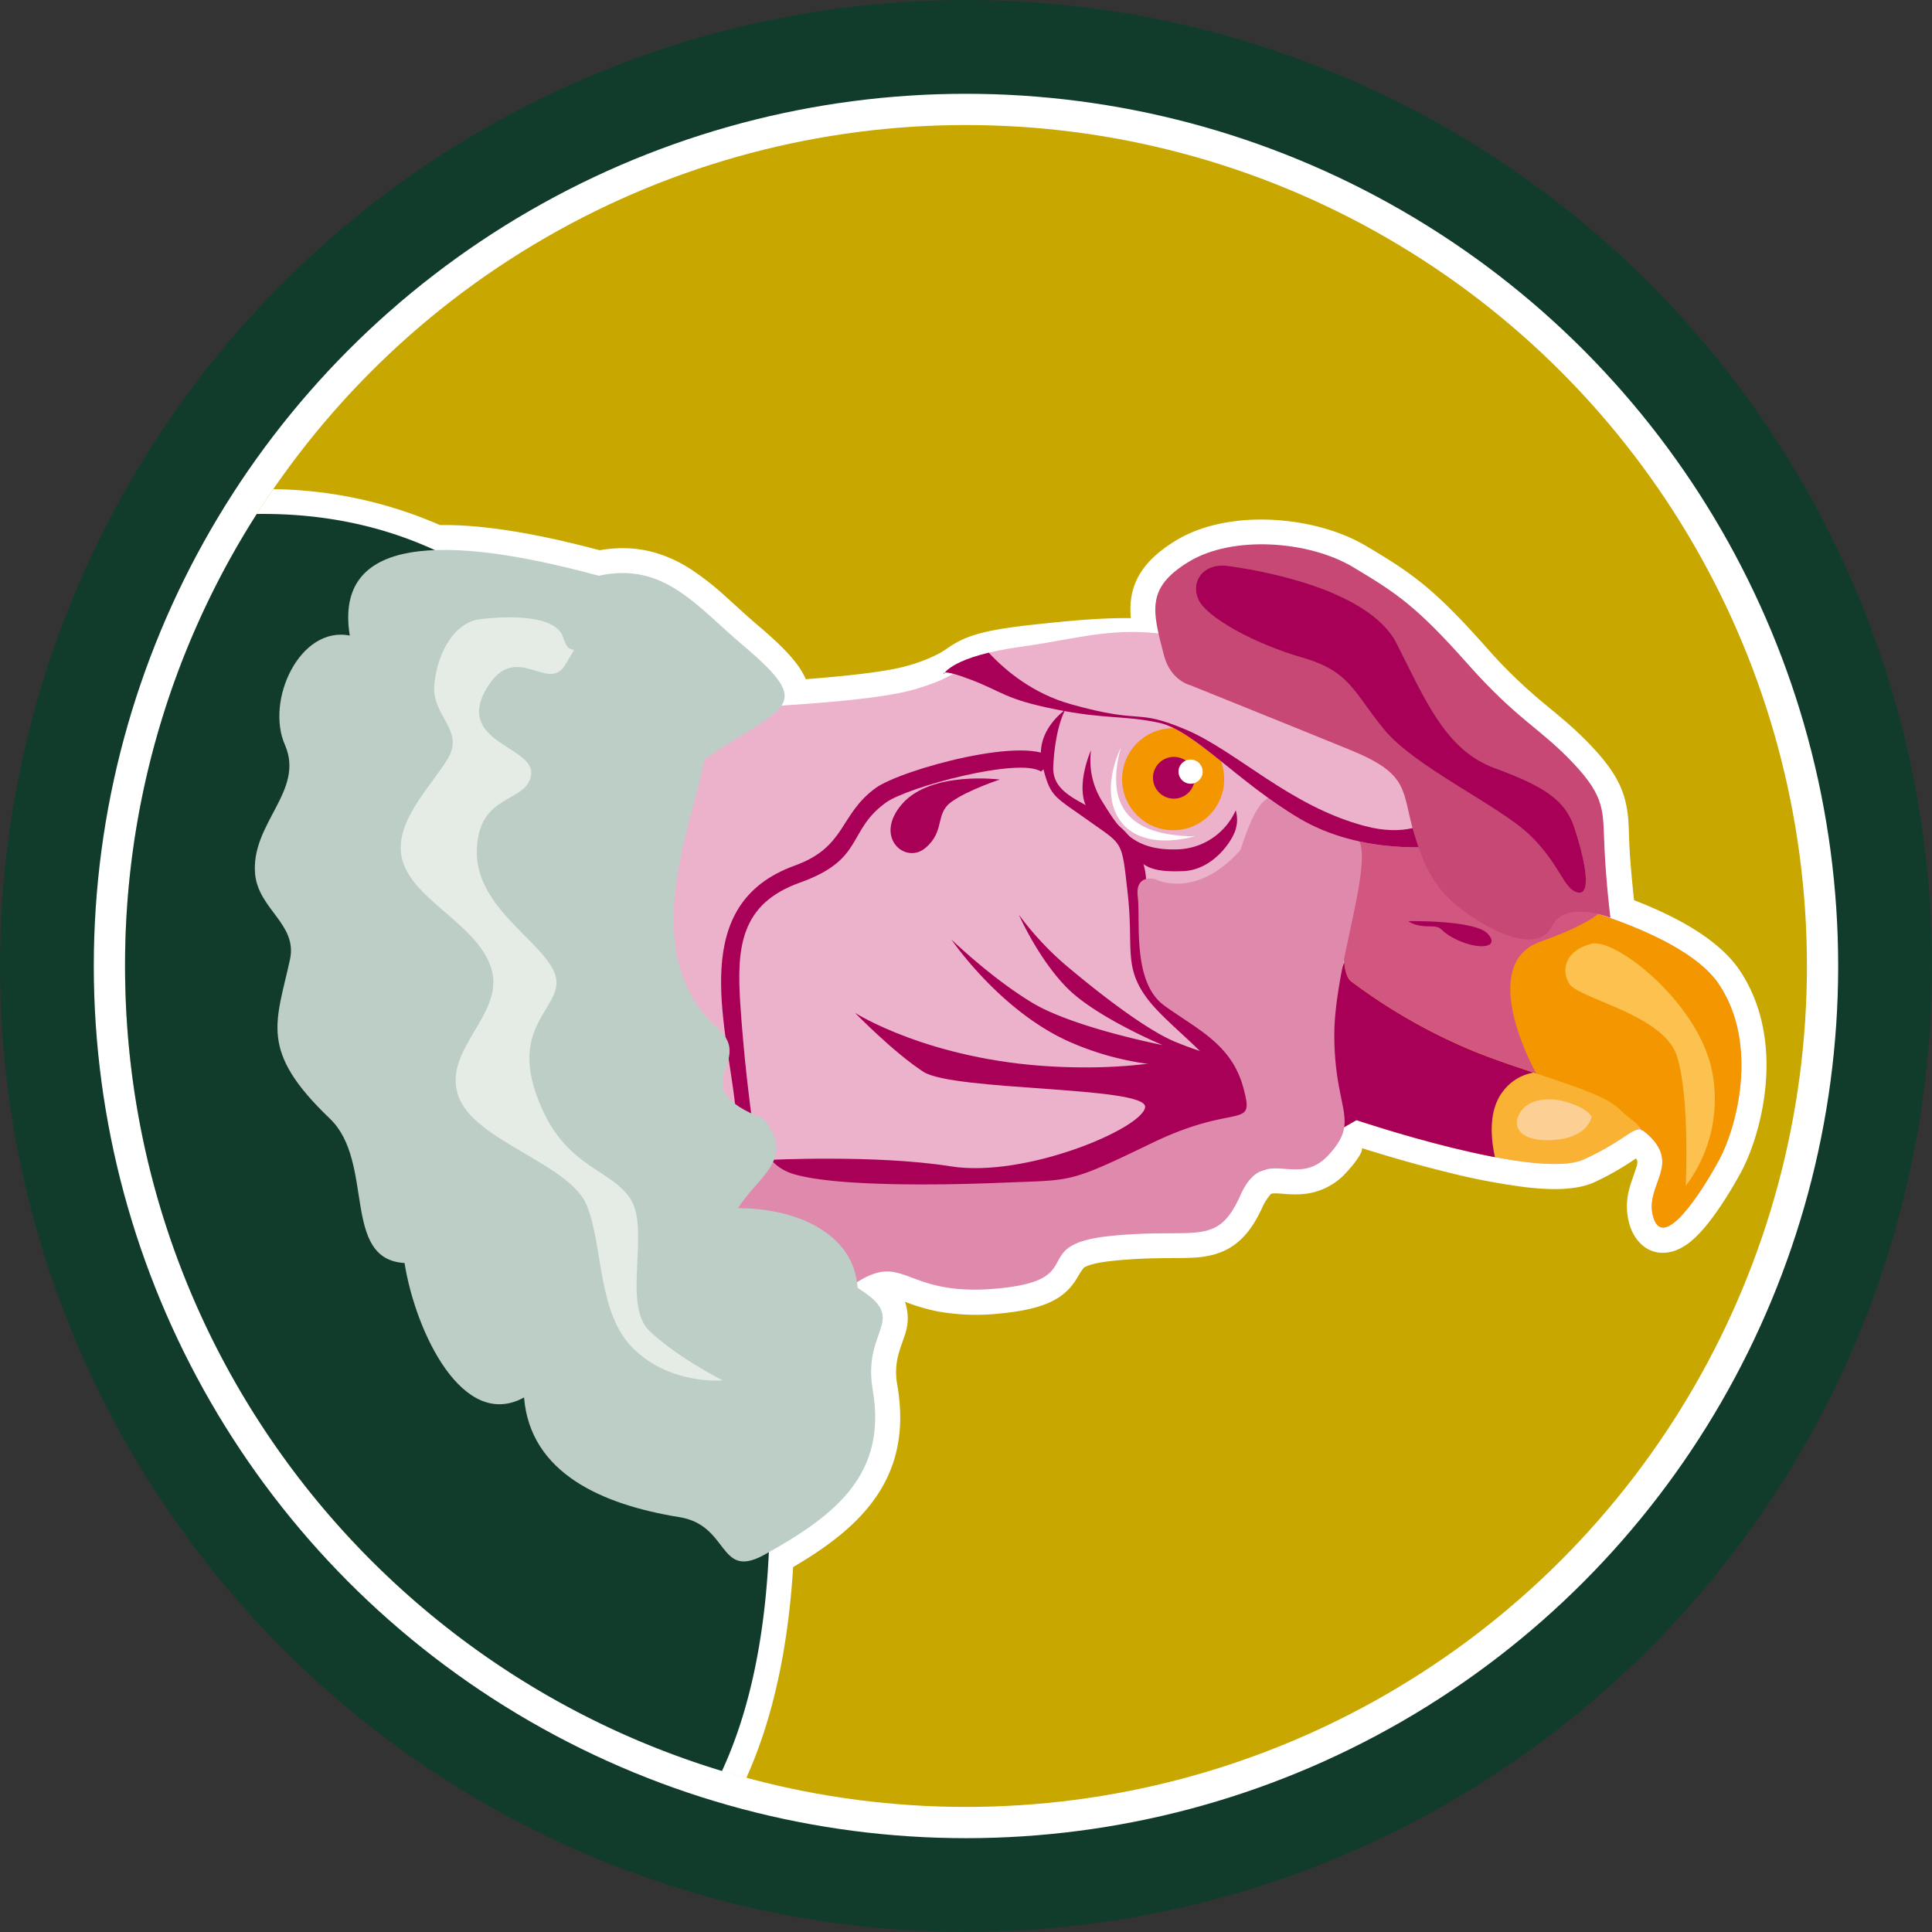 <svg id="BG" xmlns="http://www.w3.org/2000/svg" xmlns:xlink="http://www.w3.org/1999/xlink" viewBox="0 0 554.11 554.11"><rect x="0" y="0" width="554.11" height="554.11" fill="#333333" stroke="none"/><defs><style>.cls-1,.cls-9{fill:#edb2cb;}.cls-1,.cls-2,.cls-3,.cls-5{clip-rule:evenodd;}.cls-11,.cls-2{fill:#f9b233;}.cls-15,.cls-20,.cls-3{fill:#f49600;}.cls-4{fill:none;}.cls-24,.cls-5{fill:#c74775;}.cls-6{fill:#113c2b;}.cls-29,.cls-7{fill:#fff;}.cls-8{fill:#c8a800;}.cls-11,.cls-13,.cls-14,.cls-15,.cls-17,.cls-18,.cls-22,.cls-24,.cls-26,.cls-27,.cls-28,.cls-29,.cls-9{fill-rule:evenodd;}.cls-10{clip-path:url(#clip-path);}.cls-12{clip-path:url(#clip-path-2);}.cls-13,.cls-19{fill:#a80057;}.cls-14{fill:#fccf95;}.cls-16{clip-path:url(#clip-path-3);}.cls-17{fill:#d15780;}.cls-18{fill:#fcc14f;}.cls-21{clip-path:url(#clip-path-4);}.cls-22{fill:#df89ac;}.cls-23{clip-path:url(#clip-path-5);}.cls-25{clip-path:url(#clip-path-6);}.cls-26{fill:#9c9980;}.cls-27{fill:#bccec5;}.cls-28{fill:#e5ebe5;}</style><clipPath id="clip-path" transform="translate(-125.12 -121.71)"><path class="cls-1" d="M296.41,326s71.4-.84,90.88-6.54,8.55-8.67,34.57-11.52,40.39-3.56,69.26,5.82,52.63,17.93,60.59,36.71S561.81,378,561.81,378s44.79,8.8,56.31,26,5.11,41.1,0,50.49-15.8,25.9-18.77,16.51,8.67-15.22-2.26-24.47c-3.29-2.79-4.14,1.46-17.66,7.68s-65.26-11.24-65.26-11.24-8.38,4.71-12.95,7.84c-25.74,17.63-87,12.59-108.26,12.59-62.93,0-92.15,38.74-108.07,32.2s-29.58-62.72-28.16-90.17-20.64-64.33-16.24-70.15S296.41,326,296.41,326Z"/></clipPath><clipPath id="clip-path-2" transform="translate(-125.12 -121.71)"><path class="cls-2" d="M510.81,397.75s0.07-2-2.69,8.37,0.36,21.26-5.12,40.39c-6.17,21.58,20.66,12.13,38.41,14.27s39.17,5.82,46.82-6.42,16.83-15.6,11-20.2S510.81,397.75,510.81,397.75Z"/></clipPath><clipPath id="clip-path-3" transform="translate(-125.12 -121.71)"><path class="cls-3" d="M597.18,478.23s3.49-19.65.58-27.72-2.7-5.4-8.43-10.93S560.86,429,544.94,422a161,161,0,0,1-32.36-18.87c-4-3.2-1.65-23.12.55-43.32,1-8.92,13.33,6.52,28.09,1.65s40.91,6.85,53.63,15.2,41.85,24.27,41,41.56-3.2,37.19-13.59,46.71S597.18,478.23,597.18,478.23Z"/></clipPath><clipPath id="clip-path-4" transform="translate(-125.12 -121.71)"><circle class="cls-4" cx="461.59" cy="345.19" r="14.64"/></clipPath><clipPath id="clip-path-5" transform="translate(-125.12 -121.71)"><path class="cls-1" d="M537.74,364.4s-21.85,2.76-39.84-7.89S467.61,331.17,457.51,329s-15.23-.93-29.74-3.86-15.06-5-24.06-8.44-7.89-1.65-7.89-1.65,2.21-5.13,22.4-7.89,30.47-7.89,57.28,0,58.93,19.26,69.58,38.19,20.58,27.92,16.16,34.15S537.74,364.4,537.74,364.4Z"/></clipPath><clipPath id="clip-path-6" transform="translate(-125.12 -121.71)"><path class="cls-5" d="M466.46,318.22s-5.62-1.32-7.51-8.54c-3.36-12.9-5.18-19.42,7.25-26.93s34.18-6,46.87,1.55,18.38,11.39,32.88,27.71,20.71,18.38,30.29,28.48,8.54,14,9.06,24.6,1.7,19.86,1.7,19.86-13-5.28-16.79,2.41c-3,6.11-11.83,4.4-21.93-2.07s-14-12.43-17.61-24.6-1-16.83-18.12-23.82S466.46,318.22,466.46,318.22Z"/></clipPath></defs><title>condor-logo</title><circle class="cls-6" cx="277.05" cy="277.05" r="277.05"/><circle class="cls-7" cx="277.05" cy="277.05" r="250.15"/><circle class="cls-8" cx="277.05" cy="277.05" r="241.19"/><path class="cls-7" d="M384.66,495.06a14.27,14.27,0,0,1,0,9.45c-0.54,1.81-1.46,3.85-2.06,6.47a19.77,19.77,0,0,0-.15,7.85c4.7,26.88-10.56,41-29.86,52.33-1.44,23.43-5.84,43.65-13.43,60.48C236.52,603.93,161,510.17,161,398.76A240.08,240.08,0,0,1,203.51,262a123.2,123.2,0,0,1,47.78,10.3c12.78-.19,28.6,2.63,45.81,7.22,10.65-1.87,19,.86,26.29,5.53a83,83,0,0,1,10.13,8c3,2.69,6.07,5.57,9.38,8.37,5,4.25,9.08,8.16,11.54,11.84a20.07,20.07,0,0,1,1.78,3.25c12.75-1,23.59-2.23,29.06-3.83a45.42,45.42,0,0,0,8.62-3.26c2-1,3.12-2,4.48-2.8,4.37-2.68,9.48-4.26,22.71-5.71,10.5-1.15,19.44-2,28.35-1.92-0.69-8.2,1.79-15.52,13.06-22.33,15.15-9.15,39.77-7,54.23,1.52,13.3,7.87,19.58,12.22,34.59,29.11a142.11,142.11,0,0,0,16.23,15.83c2.31,1.94,4.47,3.68,6.66,5.57a99.62,99.62,0,0,1,7.24,6.9c5.17,5.45,8.18,9.94,9.63,15.1a33.38,33.38,0,0,1,1.1,7.09c0.13,2,.16,4.31.29,7,0.2,4,.73,9.7,1.3,15.11,11.39,4.4,24.15,10.94,30.32,20.15,13.73,20.53,5.95,47.61.34,57.91-2.62,4.81-6.88,11.87-11.13,16.64-1.84,2.06-4.89,5.14-8.73,6.1-6.62,1.65-10.67-3.14-12-7.49a18.63,18.63,0,0,1-.19-10.39c0.54-2.14,1.41-4.17,2-6.19a3.83,3.83,0,0,0,.32-1.94,2.28,2.28,0,0,0-.37-0.73,81.64,81.64,0,0,1-11.87,6.8c-5.39,2.48-13,2.23-19.69,1.47A188.81,188.81,0,0,1,540,457.86c-10-2.46-19.3-5.28-24.3-6.86,0.43,0.88-1.57,3.85-4.3,6.82a18.84,18.84,0,0,1-11,6.16,24.07,24.07,0,0,1-4.82.26c-1.17,0-2.32-.15-3.46-0.22-2-.12-2.37.06-2.49,0.13a15.43,15.43,0,0,0-2.22,3.31c-4.1,9.18-9.07,13.63-17.58,14.74-5.44.71-13.1-.15-25.41,1.11-5.71.58-7.79,1.53-8.47,2a21.53,21.53,0,0,0-1.3,1.88c-3.22,5.9-7.87,9.86-22.84,11.25a62.72,62.72,0,0,1-17.56-.57A55.8,55.8,0,0,1,384.66,495.06Z" transform="translate(-125.12 -121.71)"/><path class="cls-6" d="M198.76,269.12q40.46-.52,71.4,22.45l75.58,250.3q1.87,54.4-13.55,87.77c-99.07-30-171.2-122-171.2-230.88A240.06,240.06,0,0,1,198.76,269.12Z" transform="translate(-125.12 -121.71)"/><path class="cls-9" d="M296.41,326s71.4-.84,90.88-6.54,8.55-8.67,34.57-11.52,40.39-3.56,69.26,5.82,52.63,17.93,60.59,36.71S561.81,378,561.81,378s44.79,8.8,56.31,26,5.11,41.1,0,50.49-15.8,25.9-18.77,16.51,8.67-15.22-2.26-24.47c-3.29-2.79-4.14,1.46-17.66,7.68s-65.26-11.24-65.26-11.24-8.38,4.71-12.95,7.84c-25.74,17.63-87,12.59-108.26,12.59-62.93,0-92.15,38.74-108.07,32.2s-29.58-62.72-28.16-90.17-20.64-64.33-16.24-70.15S296.41,326,296.41,326Z" transform="translate(-125.12 -121.71)"/><g class="cls-10"><path class="cls-11" d="M510.81,397.75s0.07-2-2.69,8.37,0.36,21.26-5.12,40.39c-6.17,21.58,20.66,12.13,38.41,14.27s39.17,5.82,46.82-6.42,16.83-15.6,11-20.2S510.81,397.75,510.81,397.75Z" transform="translate(-125.12 -121.71)"/><g class="cls-12"><path class="cls-13" d="M572.62,430.26a13.74,13.74,0,0,0-16.41,4.42c-6.94,8.83-.63,24.61-0.63,24.61s-35.34-12-45.44-1.26-20.83,12.62-20.83-.63-1.89-66.9,6.31-68.79,50.49,22.72,56.8,25.88S572.62,430.26,572.62,430.26Z" transform="translate(-125.12 -121.71)"/><path class="cls-14" d="M581.62,442s-0.82,5.43-9.55,6.53-13.39-2.14-11.47-6.8,8.24-5.76,14.22-3.84S581.62,442,581.62,442Z" transform="translate(-125.12 -121.71)"/></g><path class="cls-15" d="M597.18,478.23s3.49-19.65.58-27.72-2.7-5.4-8.43-10.93S560.86,429,544.94,422a161,161,0,0,1-32.36-18.87c-4-3.2-1.65-23.12.55-43.32,1-8.92,13.33,6.52,28.09,1.65s40.91,6.85,53.63,15.2,41.85,24.27,41,41.56-3.2,37.19-13.59,46.71S597.18,478.23,597.18,478.23Z" transform="translate(-125.12 -121.71)"/><g class="cls-16"><path class="cls-17" d="M566.94,391.78c-18.65,6.65-1.4,37.47-1.4,37.47s6.08,9.64-14.12,5.58-62.1-21.7-60.59-39.89,5.48-48.43,16.13-51,55.11,20.65,62.14,24.72S605.51,378,566.94,391.78Z" transform="translate(-125.12 -121.71)"/><path class="cls-18" d="M581.45,392.4c-6.94,1.89-8.83,6.94-6.31,11.36s27.14,8.84,30.92,20.83,2.53,37.24,2.53,37.24A41.14,41.14,0,0,0,616.16,429C612.38,409.44,588.39,390.5,581.45,392.4Z" transform="translate(-125.12 -121.71)"/></g><path class="cls-13" d="M430.66,325.29s-2.88,4.67-3.46,16.19,17.62,10.36,24.24,23.93-3.16,17,2.89,34.34,19.62,14.15,28,31.45,13,30.29,13,30.29L485.78,467a54.42,54.42,0,0,0-4.63-28c-6.63-14.15-21-22.51-27.4-31.45s-3.47-14.41-5.21-29.72-1.16-13.57-11.25-20.77-10.94-6.63-13.26-16.15S430.66,325.29,430.66,325.29Z" transform="translate(-125.12 -121.71)"/><path class="cls-13" d="M479.89,420s-17.07,9.51-52.78,7.6-56.77-15.4-56.77-15.4,11,11.31,19.62,16.91,64.46,4.09,63.59,10.18-34.34,20.34-55.76,16.93-52.45-1.83-52.45-1.83,8.46,9.07,23.85,9.61,18.22-.18,41.55,5.43,70.63-16.11,78.76-16.64-5.06-30.49-5.06-30.49Z" transform="translate(-125.12 -121.71)"/><path class="cls-19" d="M423.7,343c-6.3-4.18-38.32,4.42-44.51,8.9-11.26,8.16-6,16.29-24.63,22.94-17.08,6.09-18.19,18.57-17.12,34.79,1.71,25.8,7.17,72.21,19.27,94.41L346,506.63c-10.92-19.93-7.52-45.49-10-67.8-2.75-24.47-13.45-57.84,17-68.84,14.85-5.35,12.73-14.54,23.2-22.23,7.24-5.32,44.77-15.64,51.14-8.22Z" transform="translate(-125.12 -121.71)"/><path class="cls-13" d="M529.07,385.9s19.13-.38,22.75,3.62-2.41,4.67-8.51,1.88-3.69-4-8.21-4S529.07,385.9,529.07,385.9Z" transform="translate(-125.12 -121.71)"/></g><path class="cls-13" d="M411.9,345.29s-19.62-2.58-28,6.94,0.84,17.57,6.63,12.68,2.63-9.79,7.52-13.26S411.9,345.29,411.9,345.29Z" transform="translate(-125.12 -121.71)"/><circle class="cls-20" cx="336.47" cy="223.48" r="14.64"/><g class="cls-21"><circle class="cls-19" cx="336.67" cy="223.07" r="5.99"/></g><circle class="cls-7" cx="341.47" cy="221.31" r="3.47"/><path class="cls-13" d="M479.53,354.12a18.9,18.9,0,0,1-16.89,11.2c-12.67.37-16.52-5.88-21.3-13.59a22.09,22.09,0,0,1-3.3-14.87s-3.68,8.08-2,14.5,11.75,9.55,14,14.32,5.87,6.24,14.5,5.87,14.32-9,15.06-12.3A9.41,9.41,0,0,0,479.53,354.12Z" transform="translate(-125.12 -121.71)"/><path class="cls-22" d="M456.47,373.87S468,380,480.9,365.48c6.33-19.71,9.9-15.79,15.83-13,14.28,6.72,2.48,6.25,15.44,8.1,10,1.43-4.36,36-4.36,57.91s7.64,24.38-1.65,34.48-18.53-3.55-25.29,11.57-12.74,9.15-37.16,11.64-5.64,12.59-32.55,15.09-26.33-10.84-40.66-1.55-31.63,1.58-33.28-3.49a43,43,0,0,1,1.9-30.18c5.87-13.44,2.09-.9,13.88,2.47s39.59,3.23,59.79,2.39,18.49,0.33,42.91-11.46,29.42-3.24,26-15.83S468.26,416.84,459,410.08s-6.72-24.38-7.56-31.14S456.47,373.87,456.47,373.87Z" transform="translate(-125.12 -121.71)"/><path class="cls-13" d="M470.76,427.38a82.92,82.92,0,0,1-38.64-6.76c-20.2-8.85-34.13-29.46-34.13-29.46s11.26,10.93,23.12,18.11,37.47,12.18,37.47,12.18-19-7.93-27.37-16.36-13.85-21-13.85-21A87.11,87.11,0,0,0,432.54,400c10.1,8.43,22.37,17.61,29.88,20.61a105.17,105.17,0,0,0,12.6,4.26Z" transform="translate(-125.12 -121.71)"/><path class="cls-9" d="M537.74,364.4s-21.85,2.76-39.84-7.89S467.61,331.17,457.51,329s-15.23-.93-29.74-3.86-15.06-5-24.06-8.44-7.89-1.65-7.89-1.65,2.21-5.13,22.4-7.89,30.47-7.89,57.28,0,58.93,19.26,69.58,38.19,20.58,27.92,16.16,34.15S537.74,364.4,537.74,364.4Z" transform="translate(-125.12 -121.71)"/><g class="cls-23"><path class="cls-13" d="M544.39,347s-6,17.35-27.7,11.65-36.77-21.49-51.53-27.71-11.65-1.29-32.88-7.25S401,298.54,401,298.54l-22,11.48s22,8.71,42.21,16.74,28.22,0.52,41.43,8,25.64,20.82,43,28.33,29.51,2.74,33.14-1.92S544.39,347,544.39,347Z" transform="translate(-125.12 -121.71)"/></g><path class="cls-24" d="M466.46,318.22s-5.62-1.32-7.51-8.54c-3.36-12.9-5.18-19.42,7.25-26.93s34.18-6,46.87,1.55,18.38,11.39,32.88,27.71,20.71,18.38,30.29,28.48,8.54,14,9.06,24.6,1.7,19.86,1.7,19.86-13-5.28-16.79,2.41c-3,6.11-11.83,4.4-21.93-2.07s-14-12.43-17.61-24.6-1-16.83-18.12-23.82S466.46,318.22,466.46,318.22Z" transform="translate(-125.12 -121.71)"/><g class="cls-25"><path class="cls-26" d="M468.82,293.65c-2.35-5.17,1.41-10.57,8.46-9.63s40.22,6.07,48.44,22.27,14,30.56,28.11,35.73,20.19,9.16,22.78,16.91,5.4,19.49,1.17,18.79-5.17-8.22-14.09-16.67S531.05,341.79,522.13,331s-9.63-16.67-23.48-20.67S471.17,298.82,468.82,293.65Z" transform="translate(-125.12 -121.71)"/></g><path class="cls-27" d="M225.44,304c-14.28-2.86-24.28,18.57-18.57,31.42,5.71,13.21-10,22.49-8.57,37.13,1.07,10,12.14,14.28,10,24.28-3.93,18.21-9.06,26.13,11.42,45.7,13,12.44,3.21,40.34,21.42,41.42,3.21,20,16.78,48.2,34.28,38.56,1.79,21.78,22.49,30.71,44.27,34.28,14.64,2.14,11.35,17.85,24.21,11.07,21.42-11.78,35.75-23.58,31.47-47.85-2.86-17.49,10.73-19.62-4.26-28.91C370,475,352.9,468.22,336.83,468.22c5.36-8.93,17-14.2,7.14-25.71-23.59-9.35-2.07-16-12.85-25.71-24.26-21.84-7.24-58.38-4-77.28,22.83-15.65,32.51-14.61,11.14-32.68-13.45-11.37-22.77-24.08-41.42-20C252.5,274.78,220.8,275.42,225.44,304Z" transform="translate(-125.12 -121.71)"/><path class="cls-28" d="M287.18,312.46c-4.88,8.29-14.56-7.74-22.85,7.31s14.56,16.09,13.1,24.31-15,4.88-15.54,21.39,18.95,26.2,22.36,35.46-12.68,13.65-5.36,34.55,20.41,20.83,26.75,29.61-2.37,30.72,5.85,38.45,20.9,14.07,20.9,14.07-14.56,1.4-25.29-8.78-8.84-29.19-13.65-41.31S260.91,449,256.53,435.91s12.68-22.85,9.75-35.46-20.9-19.5-25.29-30.65,7.74-22.3,12.61-30.59-4.88-12.12-3.9-21.39,5.85-17.62,13.16-18.53,21.87-1.46,23.83,5.36S292.05,304.17,287.18,312.46Z" transform="translate(-125.12 -121.71)"/><path class="cls-19" d="M468.82,293.65c-2.35-5.17,1.41-10.57,8.46-9.63s40.22,6.07,48.44,22.27,14,30.56,28.11,35.73,20.19,9.16,22.78,16.91,5.4,19.49,1.17,18.79-5.17-8.22-14.09-16.67S531.05,341.79,522.13,331s-9.63-16.67-23.48-20.67S471.17,298.82,468.82,293.65Z" transform="translate(-125.12 -121.71)"/><path class="cls-29" d="M446.59,336.09c-7.58,16.53,0,31,21.25,25.48Q439.65,361.42,446.59,336.09Z" transform="translate(-125.12 -121.71)"/></svg>